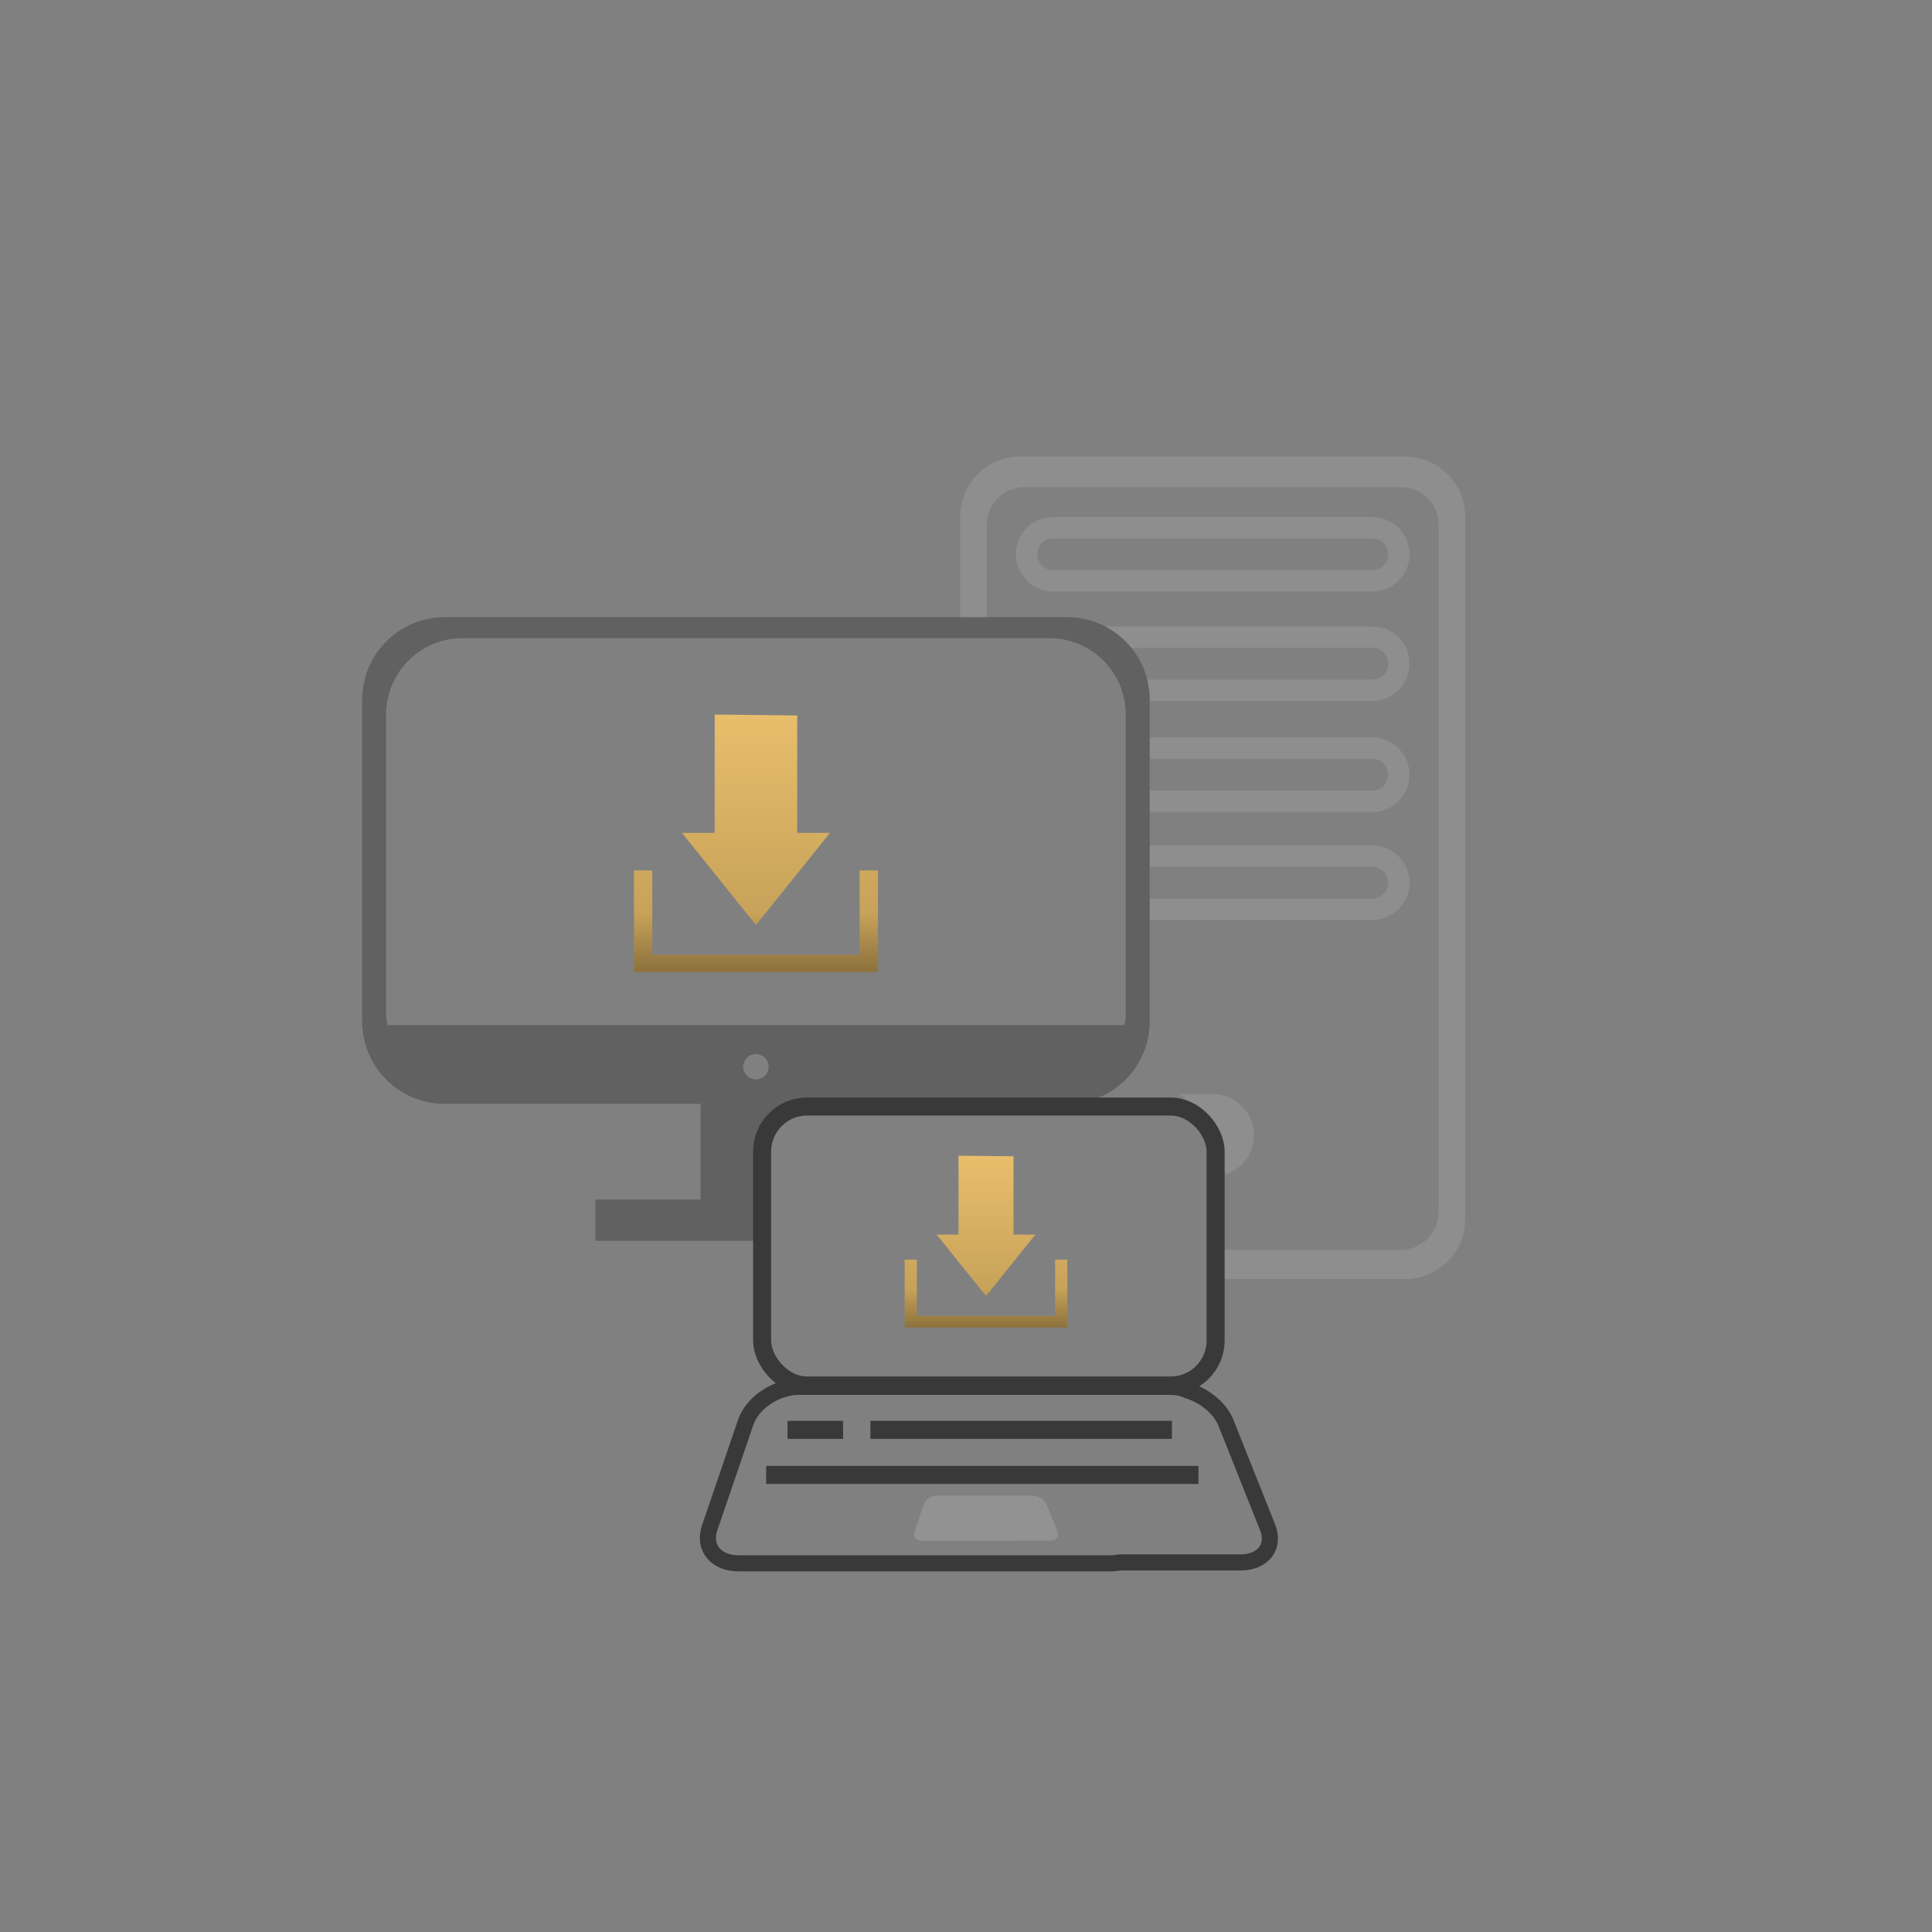 <?xml version="1.0" encoding="UTF-8" standalone="no"?>
<!-- Created with Inkscape (http://www.inkscape.org/) -->

<svg
   xmlns:dc="http://purl.org/dc/elements/1.1/"
   xmlns:cc="http://creativecommons.org/ns#"
   xmlns:rdf="http://www.w3.org/1999/02/22-rdf-syntax-ns#"
   xmlns:svg="http://www.w3.org/2000/svg"
   xmlns="http://www.w3.org/2000/svg"
   xmlns:xlink="http://www.w3.org/1999/xlink"
   xmlns:sodipodi="http://sodipodi.sourceforge.net/DTD/sodipodi-0.dtd"
   xmlns:inkscape="http://www.inkscape.org/namespaces/inkscape"
   width="130.798mm"
   height="130.798mm"
   viewBox="0 0 130.798 130.798"
   version="1.1"
   id="svg46584"
   inkscape:version="0.92.2 (5c3e80d, 2017-08-06)"
   sodipodi:docname="icon1c.svg">
  <rect x="0" y="0" width="130.798" height="130.798" fill="#808080" stroke="none"/>
  <defs
     id="defs46578">
    <linearGradient
       inkscape:collect="always"
       xlink:href="#linearGradient5366"
       id="linearGradient1202"
       gradientUnits="userSpaceOnUse"
       gradientTransform="matrix(-0.163,0,0,0.163,112.564,118.815)"
       x1="70.608"
       y1="25.381"
       x2="70.608"
       y2="265.326" />
    <linearGradient
       inkscape:collect="always"
       id="linearGradient5366">
      <stop
         style="stop-color:#fff4df;stop-opacity:1"
         offset="0"
         id="stop5354" />
      <stop
         id="stop5356"
         offset="0.079"
         style="stop-color:#ffdfa2;stop-opacity:1" />
      <stop
         style="stop-color:#e9bf6c;stop-opacity:1"
         offset="0.313"
         id="stop5358" />
      <stop
         id="stop5360"
         offset="0.668"
         style="stop-color:#c7a259;stop-opacity:1" />
      <stop
         style="stop-color:#3c2f15;stop-opacity:1;"
         offset="0.904"
         id="stop5362" />
      <stop
         style="stop-color:#1a150a;stop-opacity:1"
         offset="1"
         id="stop5364" />
    </linearGradient>
    <linearGradient
       inkscape:collect="always"
       xlink:href="#linearGradient5366"
       id="linearGradient9760"
       gradientUnits="userSpaceOnUse"
       gradientTransform="matrix(-0.109,0,0,0.109,124.3,154.279)"
       x1="70.608"
       y1="25.381"
       x2="70.608"
       y2="265.326" />
  </defs>
  <sodipodi:namedview
     id="base"
     pagecolor="#ffffff"
     bordercolor="#666666"
     borderopacity="1.0"
     inkscape:pageopacity="0.0"
     inkscape:pageshadow="2"
     inkscape:zoom="0.7"
     inkscape:cx="367.13286"
     inkscape:cy="435.55173"
     inkscape:document-units="mm"
     inkscape:current-layer="layer1"
     showgrid="false"
     inkscape:window-width="1769"
     inkscape:window-height="1051"
     inkscape:window-x="-9"
     inkscape:window-y="-9"
     inkscape:window-maximized="1" />
  <g
     inkscape:label="Layer 1"
     inkscape:groupmode="layer"
     id="layer1"
     transform="translate(-49.866,-87.232)">
    <path
       inkscape:connector-curvature="0"
       id="path9758"
       d="m 114.758,165.473 3.724,0.042 v 5.299 h 1.48 l -3.343,4.16 -3.342,-4.16 h 1.48 z m 7.369,7.037 v 4.591 h -0.829 -9.357 -0.829 v -4.591 h 0.829 v 3.811 h 9.357 v -3.811 z"
       style="fill:url(#linearGradient9760);fill-opacity:1;stroke:none;stroke-width:0.024px;stroke-linecap:butt;stroke-linejoin:miter;stroke-opacity:1" />
    <circle
       style="opacity:1;fill:none;fill-opacity:1;stroke:none;stroke-width:3.423;stroke-linejoin:bevel;stroke-miterlimit:4;stroke-dasharray:none;stroke-dashoffset:0;stroke-opacity:1"
       id="path1967-8"
       cx="115.265"
       cy="152.631"
       r="49.36"
       inkscape:export-xdpi="225.46701"
       inkscape:export-ydpi="225.46701" />
    <path
       style="opacity:1;fill:none;fill-opacity:1;stroke:#8e8e8e;stroke-width:1.448;stroke-miterlimit:4;stroke-dasharray:none;stroke-dashoffset:0;stroke-opacity:1"
       d="m 118.948,118.866 c -1.857,0 -3.353,1.496 -3.353,3.353 v 6.828 c 0.115,-0.01 0.233,-0.013 0.35,-0.018 v -6.256 c 0,-1.818 1.464,-3.282 3.281,-3.282 h 25.48 c 1.818,0 3.281,1.464 3.281,3.282 v 46.511 c 0,1.818 -1.464,3.282 -3.281,3.282 H 132.857 v 0.532 h 12.129 c 1.857,0 3.353,-1.496 3.353,-3.353 v -47.526 c 0,-1.857 -1.496,-3.353 -3.353,-3.353 z m 2.221,4.092 c -0.997,0 -1.8,0.802 -1.8,1.799 0,0.997 0.803,1.8 1.8,1.8 h 21.596 c 0.997,0 1.8,-0.803 1.8,-1.8 0,-0.997 -0.803,-1.799 -1.8,-1.799 z m 3.053,7.41 c 1.188,0.882 2.077,2.137 2.495,3.599 h 16.048 c 0.997,0 1.8,-0.802 1.8,-1.799 0,-0.997 -0.803,-1.8 -1.8,-1.8 z m 2.765,7.516 v 3.599 h 15.778 c 0.997,0 1.8,-0.802 1.8,-1.799 0,-0.997 -0.803,-1.8 -1.8,-1.8 z m 0,7.305 v 3.6 h 15.778 c 0.997,0 1.8,-0.803 1.8,-1.8 0,-0.997 -0.803,-1.8 -1.8,-1.8 z m 4.98,16.833 a 2.064,2.064 0 0 0 -0.406,0.04 c 0.785,0.568 1.296,1.49 1.296,2.538 v 1.346 a 2.064,2.064 0 0 0 1.175,-1.86 2.064,2.064 0 0 0 -2.064,-2.063 z"
       id="rect914-1-7"
       inkscape:connector-curvature="0" />
    <path
       style="opacity:1;fill:#616161;fill-opacity:1;stroke:none;stroke-width:1.851;stroke-miterlimit:4;stroke-dasharray:none;stroke-dashoffset:0;stroke-opacity:1"
       d="m 79.99,129.014 c -3.105,0 -5.604,2.499 -5.604,5.604 v 21.744 c 0,3.105 2.499,5.604 5.604,5.604 h 17.303 V 168.44 H 90.17 v 2.797 h 11.103 v -6.17 c 0,-1.687 1.358,-3.045 3.045,-3.045 h 0.479 v -0.056 h 17.303 c 3.105,0 5.604,-2.499 5.604,-5.604 v -21.744 c 0,-3.105 -2.499,-5.604 -5.604,-5.604 z m 1.205,1.42 h 39.699 c 2.874,0 5.187,2.313 5.187,5.186 v 20.126 c 0,0.303 -0.032,0.597 -0.081,0.885 H 76.089 c -0.049,-0.288 -0.081,-0.582 -0.081,-0.885 v -20.126 c 0,-2.874 2.314,-5.186 5.187,-5.186 z m 19.849,28.157 a 0.859,0.859 0 0 1 0.858,0.859 0.859,0.859 0 0 1 -0.858,0.858 0.859,0.859 0 0 1 -0.86,-0.858 0.859,0.859 0 0 1 0.86,-0.859 z"
       id="rect942-5"
       inkscape:connector-curvature="0" />
    <path
       style="opacity:1;fill:#929292;fill-opacity:1;stroke:none;stroke-width:0;stroke-miterlimit:4;stroke-dasharray:none;stroke-dashoffset:0;stroke-opacity:1"
       d="m 113.32,188.484 c -0.394,0 -0.806,0.275 -0.922,0.616 l -0.626,1.831 c -0.117,0.341 0.107,0.616 0.501,0.616 h 6.46 c 0.054,0 0.109,-0.006 0.163,-0.015 h 2.089 c 0.397,0 0.607,-0.272 0.473,-0.61 l -0.722,-1.813 c -0.102,-0.255 -0.37,-0.472 -0.666,-0.564 -0.08,-0.039 -0.177,-0.062 -0.289,-0.062 z"
       id="path938-1"
       inkscape:connector-curvature="0" />
    <g
       id="g1051"
       style="fill:none;fill-opacity:1;stroke:#393939;stroke-opacity:1"
       transform="matrix(1.712,0,0,1.712,-596.971,-292.568)">
      <path
         style="fill:none;fill-opacity:1;stroke:#393939;stroke-width:0.713;stroke-linecap:butt;stroke-linejoin:miter;stroke-miterlimit:4;stroke-dasharray:none;stroke-opacity:1"
         d="m 412.245,278.389 h 11.925"
         id="path932-0"
         inkscape:connector-curvature="0" />
      <path
         inkscape:connector-curvature="0"
         id="path934-6"
         d="m 408.123,280.171 h 17.094"
         style="fill:none;fill-opacity:1;stroke:#393939;stroke-width:0.713;stroke-linecap:butt;stroke-linejoin:miter;stroke-miterlimit:4;stroke-dasharray:none;stroke-opacity:1" />
      <path
         inkscape:connector-curvature="0"
         id="path936-0"
         d="m 408.968,278.389 h 2.196"
         style="fill:none;fill-opacity:1;stroke:#393939;stroke-width:0.713;stroke-linecap:butt;stroke-linejoin:miter;stroke-miterlimit:4;stroke-dasharray:none;stroke-opacity:1" />
      <g
         id="g1043"
         style="fill:none;fill-opacity:1;stroke:#393939;stroke-opacity:1">
        <path
           inkscape:connector-curvature="0"
           id="path930-3"
           d="m 409.415,276.688 c -0.898,0 -1.836,0.626 -2.101,1.404 l -1.425,4.171 c -0.266,0.778 0.244,1.404 1.142,1.404 h 14.714 c 0.123,0 0.248,-0.013 0.371,-0.035 h 4.758 c 0.903,0 1.383,-0.62 1.077,-1.39 l -1.645,-4.129 c -0.232,-0.581 -0.843,-1.076 -1.518,-1.284 -0.183,-0.089 -0.404,-0.14 -0.658,-0.14 z"
           style="opacity:1;fill:none;fill-opacity:1;stroke:#393939;stroke-width:0.637;stroke-miterlimit:4;stroke-dasharray:none;stroke-dashoffset:0;stroke-opacity:1" />
        <rect
           style="opacity:1;fill:none;fill-opacity:1;stroke:#393939;stroke-width:0.713;stroke-miterlimit:4;stroke-dasharray:none;stroke-dashoffset:0;stroke-opacity:1"
           id="rect1327"
           width="17.934"
           height="11.032"
           x="407.963"
           y="265.603"
           ry="1.779" />
      </g>
    </g>
    <path
       style="fill:url(#linearGradient1202);fill-opacity:1;stroke:none;stroke-width:0.036px;stroke-linecap:butt;stroke-linejoin:miter;stroke-opacity:1"
       d="m 98.252,135.606 5.586,0.063 v 7.948 h 2.221 l -5.014,6.24 -5.013,-6.24 h 2.221 z m 11.054,10.555 v 6.886 h -1.243 -14.035 -1.243 v -6.886 h 1.243 v 5.717 h 14.035 v -5.717 z"
       id="path1200"
       inkscape:connector-curvature="0" />
    <circle
       style="opacity:0.138;fill:none;fill-opacity:1;stroke:none;stroke-width:1.376;stroke-linejoin:round;stroke-miterlimit:4;stroke-dasharray:none;stroke-dashoffset:0;stroke-opacity:1"
       id="path28070"
       cx="115.265"
       cy="152.631"
       r="64.711" />
  </g>
</svg>
